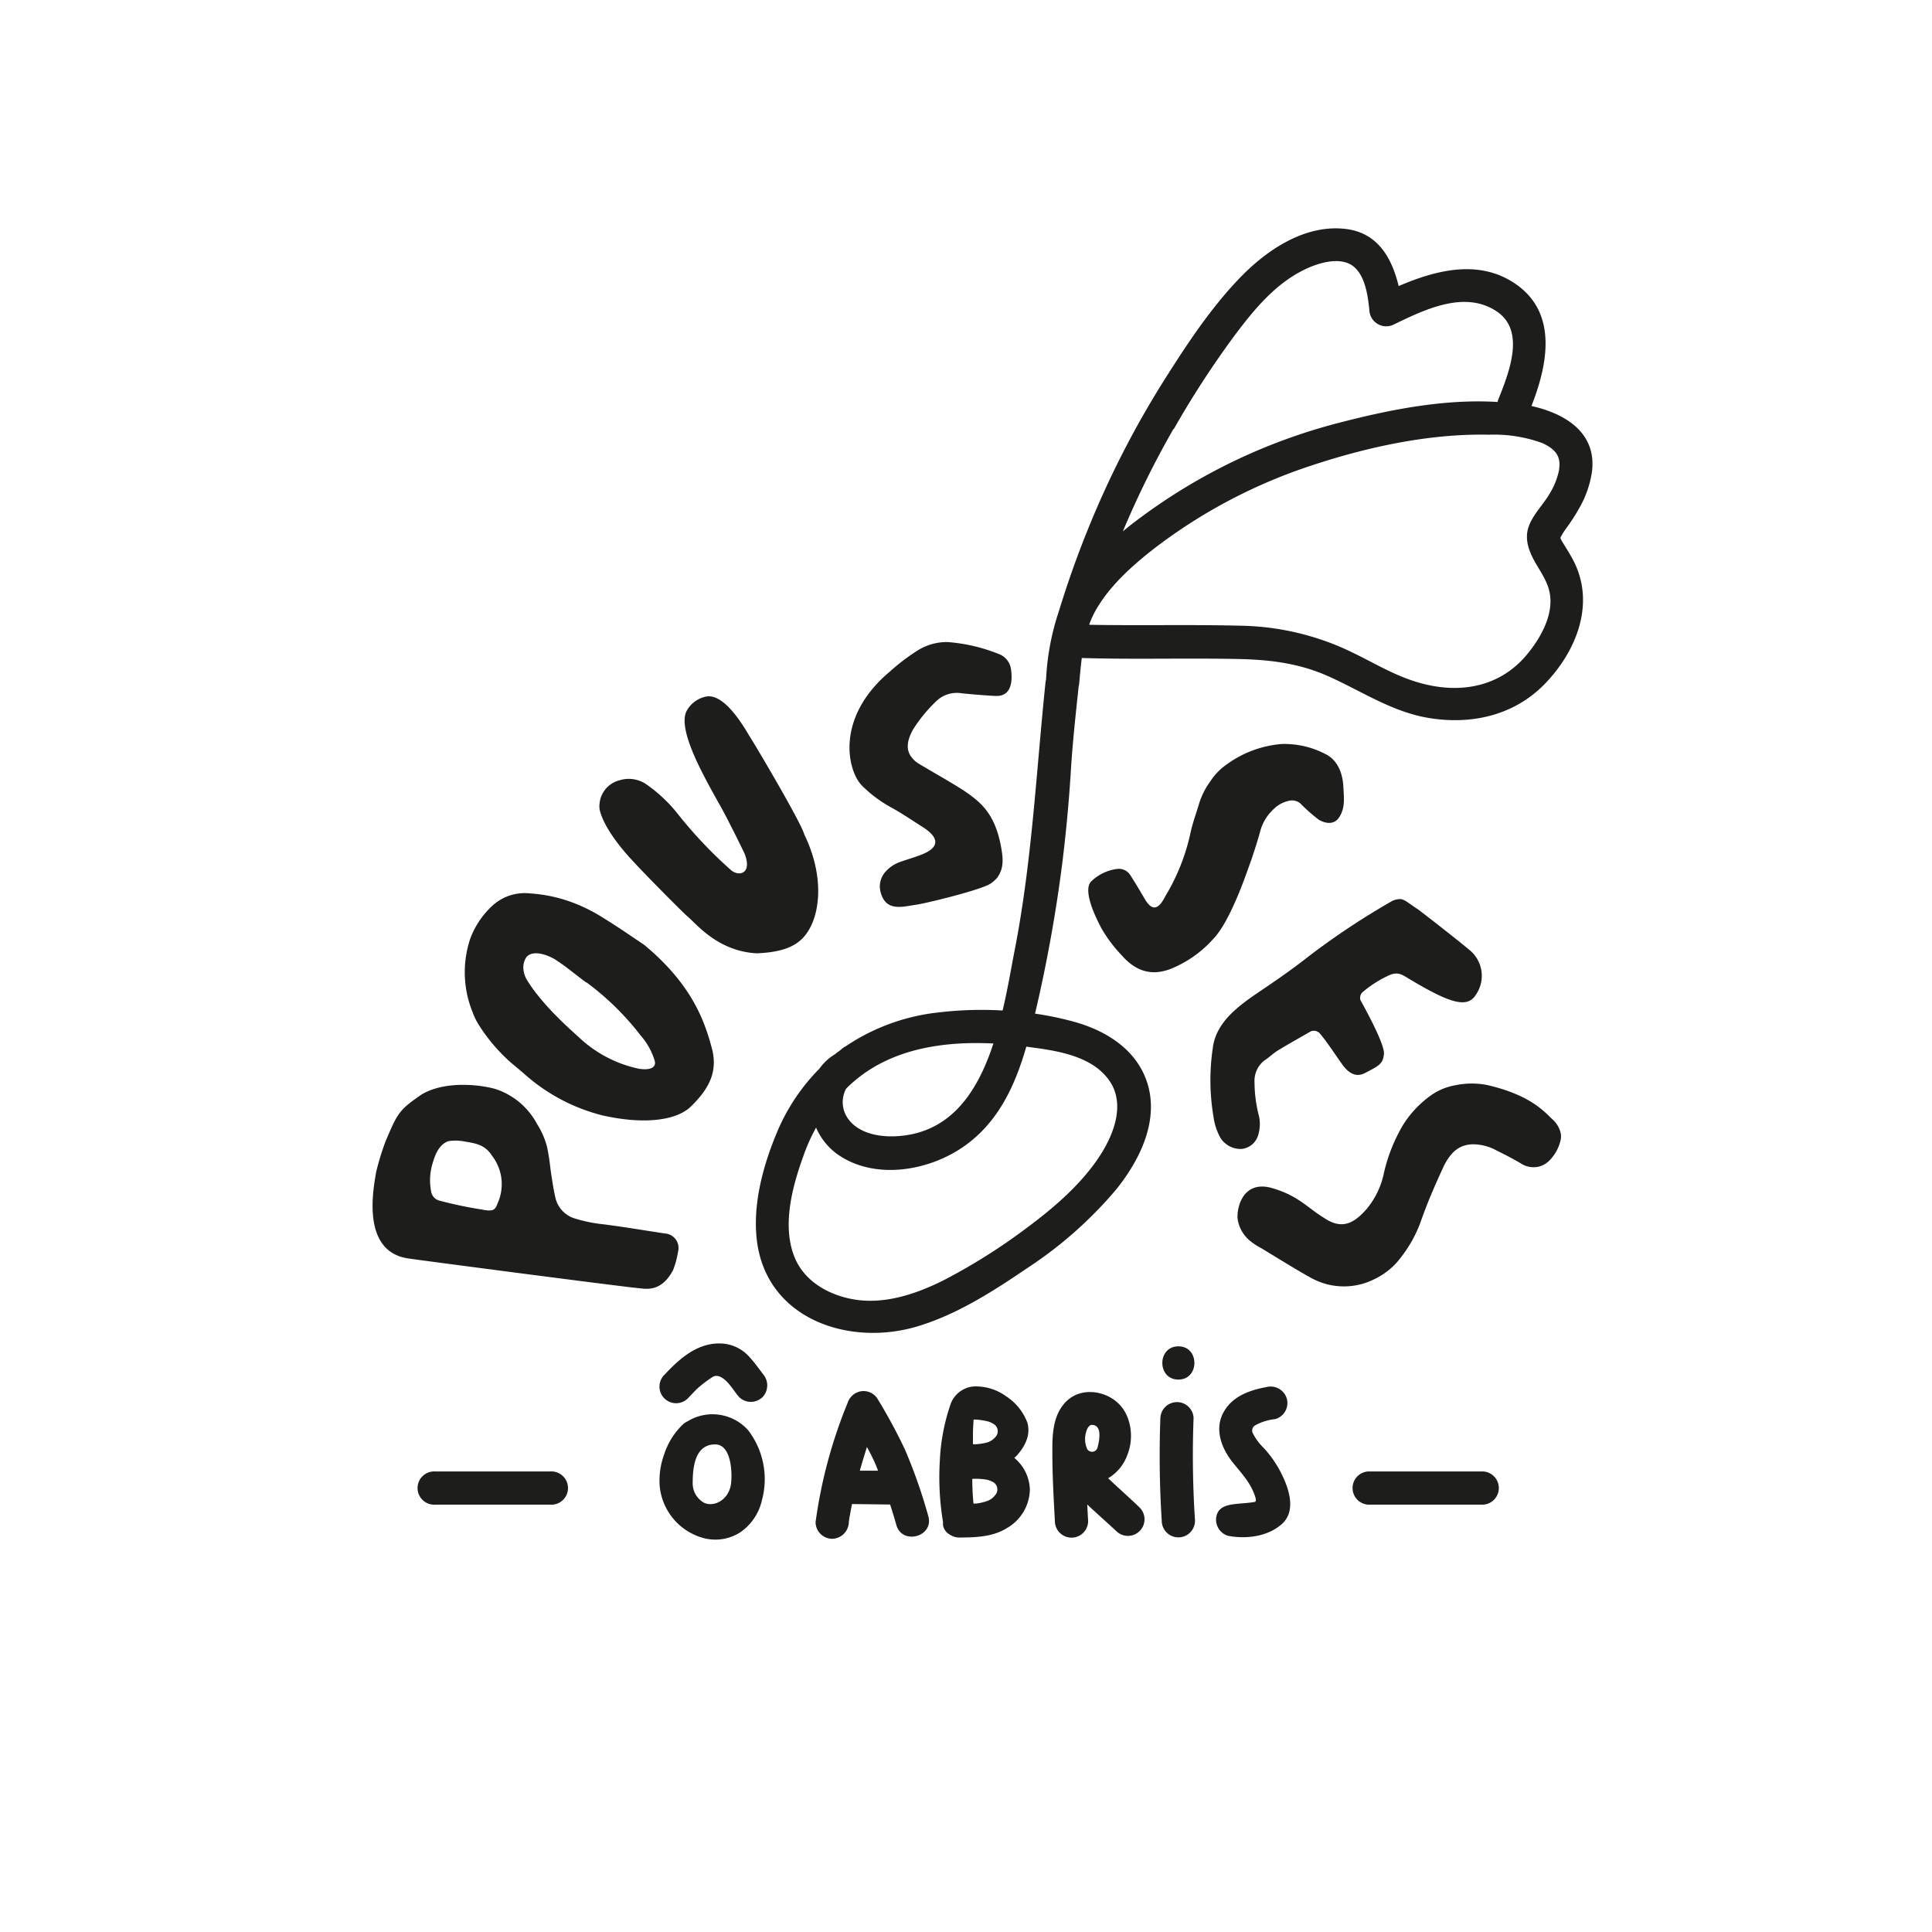 <svg xmlns="http://www.w3.org/2000/svg" viewBox="0 0 283.46 283.46"><defs><style>.a{fill:#1d1d1b;}.b{fill:none;}</style></defs><path class="a" d="M112,201.61l0,0,0,0Z"/><path class="a" d="M111.89,201.52Z"/><path class="a" d="M111.89,201.52l.06.09a.25.25,0,0,1,0-.07Z"/><path class="a" d="M104.35,202.25l.05,0h-.05Z"/><path class="a" d="M80.74,215.89H63.86a2.44,2.44,0,1,0,0,4.87H80.74a2.44,2.44,0,1,0,0-4.87Z"/><path class="a" d="M217.62,215.89H200.73a2.44,2.44,0,0,0,0,4.87h16.89a2.44,2.44,0,0,0,0-4.87Z"/><path class="a" d="M75,155.94a25.7,25.7,0,0,1-4.82-5.68,9,9,0,0,1-.81-1.68A15.52,15.52,0,0,1,69,137.7,12.47,12.47,0,0,1,72.12,133a7,7,0,0,1,5.64-1.92,21.71,21.71,0,0,1,6.79,1.55,24.56,24.56,0,0,1,4.13,2.15c2,1.23,3.91,2.56,5.85,3.86,7.33,6.08,9,11.7,10,15.49.63,2.92-.18,5.33-3.2,8.25-2.09,2-6.77,2.66-12.94,1.27a27.22,27.22,0,0,1-11.23-5.88C76.46,157.15,75.74,156.55,75,155.94Zm11-11.8c-1.85-1.36-2.92-2.32-4.48-3.32-.77-.5-3.11-1.59-4.23-.46a2.6,2.6,0,0,0-.5,1.74,3.6,3.6,0,0,0,.57,1.75c2.25,3.65,6.31,7.19,7.46,8.23a18.29,18.29,0,0,0,9,4.74c1.76.24,2.46-.3,2.25-1.15A10,10,0,0,0,94,151.93,40,40,0,0,0,86.06,144.14Z"/><path class="a" d="M93.71,189c-3.4-.34-31.33-4-33.79-4.36-7-1-5.13-10.31-4.73-12.69a39.73,39.73,0,0,1,1.36-4.45c1.82-4.29,2-4.63,5.32-6.93,3.91-2.3,9.75-1.19,11.07-.71a10.68,10.68,0,0,1,5.87,5.08,11.4,11.4,0,0,1,1.47,3.41c.39,1.91.41,2.77.63,4.16.17,1.07.33,2.16.58,3.22a4.15,4.15,0,0,0,2.71,3,21.59,21.59,0,0,0,4.46.91c4.15.56,5,.75,8.88,1.33a2.14,2.14,0,0,1,1.93,2.73,12.44,12.44,0,0,1-.71,2.63C97,189.68,94.68,189.08,93.71,189ZM73,176.57a6.82,6.82,0,0,0-.81-7c-1-1.57-2.27-1.8-3.91-2.07a6.88,6.88,0,0,0-2.49-.07c-1.56.53-2.07,2.45-2.3,3.19a8.51,8.51,0,0,0-.25,4.1,1.67,1.67,0,0,0,1.08,1.39,58.27,58.27,0,0,0,6.32,1.34C72.3,177.8,72.66,177.56,73,176.57Z"/><path class="a" d="M111,139.87c-5.79-.32-8.94-4.46-10.15-5.43-.49-.39-6.24-6.16-8.43-8.58-.42-.46-3.44-3.75-4.32-6.62a3,3,0,0,1-.13-1.37,3.87,3.87,0,0,1,2.84-3.36,4.56,4.56,0,0,1,4,.55,21.94,21.94,0,0,1,4.43,4.1,64.46,64.46,0,0,0,8,8.49c1.13,1,3.18.59,2-2.41-.8-1.69-2.46-5-3.37-6.67-2.66-4.73-6.42-11.34-5.18-14.16a4.16,4.16,0,0,1,2.86-2.2c2.88-.62,5.91,5,6.54,6,.83,1.29,7.36,12.3,7.92,14.23,2.71,5.61,2.32,10.46,1.09,13.18S115.79,139.68,111,139.87Z"/><path class="a" d="M206.66,143.57c-1.12-.69-1.69-1.08-3.17-.33a16.83,16.83,0,0,0-3.52,2.28,1.13,1.13,0,0,0-.36,1.23c.68,1.22,3.58,6.49,3.44,7.89s-.67,1.69-2.47,2.63c-.57.3-2,1.27-3.71-1.19-.38-.49-2.43-3.61-3.29-4.52a1.17,1.17,0,0,0-1.28-.23c-1.62.93-3.25,1.84-4.84,2.81-.66.4-1.24,1-1.87,1.39a3.79,3.79,0,0,0-1.53,3.25,20.25,20.25,0,0,0,.68,5.08,5.54,5.54,0,0,1-.17,2.77,2.83,2.83,0,0,1-2.39,1.94,3.5,3.5,0,0,1-3.14-1.66,8.86,8.86,0,0,1-1-3.08,32,32,0,0,1-.11-10c.54-4.63,5.2-7.14,8.84-9.69,1.8-1.23,3.56-2.51,5.28-3.86a110.65,110.65,0,0,1,12.05-8,2.68,2.68,0,0,1,1.32-.37c.66,0,1.46.78,2.57,1.47,1.73,1.3,6.29,4.88,7.47,5.89A4.88,4.88,0,0,1,216.5,146C215.19,148.07,212.4,147,206.66,143.57Z"/><path class="a" d="M185,183.1a9.51,9.51,0,0,1-1.54-1,5.11,5.11,0,0,1-1.86-3.14c-.23-1.4.57-6,5.16-4.61,3.83,1.15,5.09,2.88,7.49,4.33,2.81,1.93,4.6.56,6.24-1.27a12.07,12.07,0,0,0,2.49-5,24.38,24.38,0,0,1,2.88-7.37,15.25,15.25,0,0,1,4.16-4.38,8.74,8.74,0,0,1,3.43-1.42,11.86,11.86,0,0,1,4.63-.07c6.74,1.51,8.74,4.23,9.8,5.15a3.92,3.92,0,0,1,1,1.57,2.42,2.42,0,0,1,.09,1.38,6.15,6.15,0,0,1-1.51,2.86,3.36,3.36,0,0,1-1.55,1,3.41,3.41,0,0,1-2.86-.49c-1.74-1-2.39-1.29-3.92-2.07a7.23,7.23,0,0,0-3.16-.68c-1.81.1-3,1-4.09,3.09-1.9,4.11-2.63,6-3.54,8.55a18.84,18.84,0,0,1-2.74,4.87,10.37,10.37,0,0,1-3.92,3.26,9.93,9.93,0,0,1-9,0C191.08,186.85,186.05,183.73,185,183.1Z"/><path class="a" d="M161.6,136.2c-.73-1.39-2.83-5.53-1.5-6.88a6.67,6.67,0,0,1,3.72-1.82,2,2,0,0,1,2,.87c.92,1.44,1.32,2.14,2.19,3.61,1,1.64,1.92,1.61,3-.55a30.28,30.28,0,0,0,3.62-9.06c.31-1.54.87-3,1.3-4.47a11.12,11.12,0,0,1,1.68-3.31,8.76,8.76,0,0,1,2.24-2.34,15.89,15.89,0,0,1,8.18-3.09,13,13,0,0,1,6.39,1.45c2.2,1.06,2.59,3.49,2.67,4.71.11,2,.27,3.24-.62,4.61-.49.77-1.49,1.17-2.95.36a26.11,26.11,0,0,1-2.79-2.46,1.94,1.94,0,0,0-1.77-.3,4.39,4.39,0,0,0-2,1.1,6.77,6.77,0,0,0-2,3.1c-.4,1.5-.89,3-1.38,4.46-.49,1.28-2.92,8.84-5.6,11.6a16.85,16.85,0,0,1-6.46,4.46c-1.22.38-4,1.24-6.86-2A20.86,20.86,0,0,1,161.6,136.2Z"/><path class="a" d="M139,94.2A25.11,25.11,0,0,1,146.65,96a2.75,2.75,0,0,1,1.67,2.11c.19,1.22.36,4-2.1,4-.77,0-3.78-.25-5.11-.39a4.36,4.36,0,0,0-3.84,1.25,21.74,21.74,0,0,0-3.27,4c-1.35,2.36-.88,3.73.37,4.78.49.43,5.66,3.25,7.56,4.6,2.09,1.49,4.16,3.21,5,8.22.27,1.64.32,2.89-.63,4.22a5,5,0,0,1-1,.87c-1.44.92-9.32,2.86-11,3.1-1.91.27-4.46,1.09-5.15-2.08a3.24,3.24,0,0,1,.76-2.77,5.13,5.13,0,0,1,2-1.39c1.17-.43,2.38-.75,3.53-1.23,1.84-.77,2.92-2.08-.14-4-1.58-1-3.12-2.06-4.76-2.94a19.09,19.09,0,0,1-4.09-3.1c-2.08-2.12-4-9.9,4.1-16.71a30.19,30.19,0,0,1,4.09-3.11A8.12,8.12,0,0,1,139,94.2Z"/><path class="a" d="M148.82,213.9l.34-.32c1.22-1.34,2.11-3.05,1.56-4.89a8,8,0,0,0-3.12-3.84,7.53,7.53,0,0,0-4.11-1.43,3.93,3.93,0,0,0-4.09,2.8,29.43,29.43,0,0,0-1.51,8.11,40.14,40.14,0,0,0,.47,9,2.47,2.47,0,0,0,0,.38s0,.06,0,.09a2,2,0,0,0,1,1.36h0a2,2,0,0,0,.25.14,2.3,2.3,0,0,0,1.1.28c2.38,0,4.94-.08,7-1.37a6.66,6.66,0,0,0,3.39-5.74A6.29,6.29,0,0,0,148.82,213.9ZM146,219.37a2.44,2.44,0,0,1-1.12.84,7.75,7.75,0,0,1-1.67.39l-.38,0c-.05-.48-.09-1-.12-1.55s-.06-1.38-.06-2.07a9.52,9.52,0,0,1,2.14.12,2.9,2.9,0,0,1,.73.26A1.24,1.24,0,0,1,146,219.37Zm0-8.48a2.5,2.5,0,0,1-1.18.75,8.7,8.7,0,0,1-1.7.26h-.37c0-.49,0-1,0-1.56s.05-1.38.1-2.07a9.44,9.44,0,0,1,2.14.29,2.66,2.66,0,0,1,.69.31A1.24,1.24,0,0,1,146,210.89Z"/><path class="a" d="M162.57,216.87l.17-.08a6.52,6.52,0,0,0,2.69-3.4c1-2.52.54-5.92-1.6-7.72s-5.62-2.09-7.63.2c-1.77,2-1.81,4.75-1.8,7.29,0,3.32.19,6.63.37,10a2.44,2.44,0,0,0,4.88,0c-.05-.81-.09-1.61-.13-2.42,1.4,1.31,2.84,2.58,4.25,3.89a2.43,2.43,0,1,0,3.44-3.44C165.67,219.7,164.09,218.32,162.57,216.87Zm-2.11-4.4Zm-1.12-2.31c.09-.36.35-1.08.85-1.1,1.7,0,1,2.7.84,3.31a.83.83,0,0,1-1.54.19A3.59,3.59,0,0,1,159.34,210.16Zm.59,7.55h0C159.85,217.75,159.87,217.7,159.93,217.71Z"/><path class="a" d="M175.12,208a2.44,2.44,0,0,0-4.87,0,149.52,149.52,0,0,0,.2,15.12,2.44,2.44,0,1,0,4.88,0A146.65,146.65,0,0,1,175.12,208Z"/><path class="a" d="M187.67,215.56a16.51,16.51,0,0,0-2.23-3.09,8,8,0,0,1-1.62-2.18.87.87,0,0,1,.28-1.13,7.58,7.58,0,0,1,3-.95,2.45,2.45,0,0,0,1.7-3,2.48,2.48,0,0,0-3-1.7c-2.4.45-4.82,1.28-6.16,3.48-1.57,2.58-.46,5.48,1.27,7.63,1.33,1.65,2.63,3,3.26,5,.06.2.19.69-.07.74-1.06.18-1.8.19-2.6.28-1.31.14-2.63.35-3,1.7a2.47,2.47,0,0,0,1.7,3c2.66.49,5.79.12,7.89-1.75C190.4,221.48,188.91,217.85,187.67,215.56Z"/><path class="a" d="M132.78,212.69a79.92,79.92,0,0,0-4-7.41,2.43,2.43,0,0,0-2.43-1.16,2.51,2.51,0,0,0-2,1.74,71.1,71.1,0,0,0-4.69,17.47,2.46,2.46,0,0,0,2.44,2.44,2.5,2.5,0,0,0,2.44-2.44c-.06.44.07-.51.08-.6l.18-1c.06-.35.14-.71.21-1.06l5.59.07c.32,1,.63,2,.91,3,.84,3,5.54,1.74,4.69-1.29A77.66,77.66,0,0,0,132.78,212.69Zm-6.61,3.09c0-.16.07-.32.12-.48.28-1,.59-2,.91-3,.45.84.89,1.69,1.27,2.57.12.29.24.6.36.91Z"/><path class="a" d="M111.75,201.34l-.5-.66a20.1,20.1,0,0,0-1.39-1.69,5.82,5.82,0,0,0-4.23-1.88c-3.34-.06-5.92,2.22-8.06,4.51a2.44,2.44,0,1,0,3.45,3.44c.42-.44.84-.89,1.28-1.32a17.25,17.25,0,0,1,2.25-1.71c1.12-.7,2.46,1.09,2.63,1.3l0,0,.17.22c.36.47.71,1,1.09,1.42a2.45,2.45,0,0,0,3.45,0,2.49,2.49,0,0,0,.06-3.35Z"/><path class="a" d="M109.79,209.87a7,7,0,0,0-8.94-1.32,2.54,2.54,0,0,0-.67.45,10.62,10.62,0,0,0-2.73,4.37,11.22,11.22,0,0,0-.67,4.55A8.75,8.75,0,0,0,103,225.6a6.76,6.76,0,0,0,5.53-.73,7.77,7.77,0,0,0,3.26-4.76A11.81,11.81,0,0,0,109.79,209.87Zm-2.51,7.6c-.24,2.86-3,3.86-4.3,2.81a3.25,3.25,0,0,1-1.35-2.64c0-2.24.27-5.72,3.3-5.72C107.14,211.92,107.45,215.52,107.28,217.47Z"/><path class="a" d="M103.52,212.61l0,0Z"/><path class="a" d="M172.89,202.41c3.13,0,3.14-4.88,0-4.88S169.75,202.41,172.89,202.41Z"/><path class="a" d="M230.16,77a26.94,26.94,0,0,0,1.48-2.33,15.18,15.18,0,0,0,1.94-5.52c.68-5.75-4.05-8.51-8.89-9.58,2.36-6,3.91-13.57-2.27-17.87-5.34-3.72-11.65-2.11-17.21.27-1-4.11-3.05-7.86-7.86-8.39-5.79-.65-11.24,2.93-15.13,6.87C178,44.74,174.53,49.92,171.3,55a138.27,138.27,0,0,0-9.05,16.56,144.93,144.93,0,0,0-6.9,18.14,37.06,37.06,0,0,0-1.87,9.9c0,.1,0,.19-.06.29-1.39,13.29-2,26.58-4.59,39.73-.5,2.59-1,5.59-1.73,8.64a52.84,52.84,0,0,0-9.28.27,30.2,30.2,0,0,0-13.77,5,2,2,0,0,0-.34.2c-.18.13-.33.29-.51.42s-.47.34-.7.53a7.51,7.51,0,0,0-2.28,2.12,29.15,29.15,0,0,0-6.08,9c-2.08,4.86-3.7,10.62-3.12,15.95,1.26,11.76,13.56,15.93,23.73,12.81,5.76-1.76,11-5.13,16-8.53a60.11,60.11,0,0,0,13.07-11.58c3.39-4.24,6.27-10,4.51-15.56-1.54-4.84-5.92-7.6-10.57-8.93a46.73,46.73,0,0,0-5.9-1.24,214.62,214.62,0,0,0,4-22.11q.85-6.86,1.27-13.76c.25-4,.7-8.09,1.13-12.14a2.33,2.33,0,0,0,.08-.46c.11-1.23.22-2.47.38-3.71,7.52.23,15,0,22.54.14,4.74.08,9.15.55,13.56,2.51,4.73,2.1,8.87,4.92,14,6,6.49,1.3,13.16,0,17.88-4.9s7.46-12,4-18.32c-.47-.86-1-1.69-1.51-2.53a3.68,3.68,0,0,1-.23-.44l0-.07a.55.55,0,0,1,0-.12l.14-.21C229.41,78,229.8,77.52,230.16,77Zm-84.41,76.1c-2.31,7.06-6.26,13.24-14.36,13.61-2.51.12-5.59-.47-7.07-2.73a4.16,4.16,0,0,1-.18-4.25l0,0a17.11,17.11,0,0,1,1.34-1.23l.19-.16C131.24,153.79,138.62,152.75,145.75,153.1ZM162.34,158c3,3.51,1.19,8.3-1.05,11.7-2.69,4.08-6.66,7.49-10.56,10.39a86.41,86.41,0,0,1-12.31,7.76c-4,2-8.64,3.58-13.19,2.79-3.65-.64-7.22-2.63-8.66-6.2-1.89-4.69-.28-10.49,1.36-15a27.54,27.54,0,0,1,1.8-4,9.47,9.47,0,0,0,3,3.81c5.37,3.91,13.26,2.64,18.47-.9s7.71-9,9.38-14.79l1.79.25C155.84,154.3,160,155.18,162.34,158Zm9.85-95A136.73,136.73,0,0,1,181,49.41c2.82-3.78,6-7.72,10.35-9.83,2-1,5.42-2.07,7.34-.4,1.65,1.44,2,4.26,2.22,6.29a2.48,2.48,0,0,0,3.67,2.1c4.42-2.13,10.25-5,14.94-1.93,4.43,2.86,1.82,9.15.3,13a1.31,1.31,0,0,0-.09.34C212,58.5,204,60.08,196.58,62a83.92,83.92,0,0,0-28.91,13.69c-1,.73-2,1.49-2.93,2.28A135.87,135.87,0,0,1,172.19,62.9Zm56.56,5.92a10.5,10.5,0,0,1-1.32,3.39c-.93,1.66-2.53,3.15-3.16,5s.08,3.64,1,5.25,2,3.06,2.18,5c.3,3.06-1.56,6.25-3.45,8.51-3.71,4.45-9.13,5.65-14.63,4.39-4.5-1-8-3.43-12.19-5.31A39,39,0,0,0,181.9,91.8c-7.36-.18-14.71,0-22.07-.13,0-.17.1-.34.16-.52a14.86,14.86,0,0,1,.69-1.46c2-3.61,5.31-6.59,8.54-9.12a77.65,77.65,0,0,1,23.41-12.34c8.16-2.69,17.2-4.64,25.83-4.45A20.76,20.76,0,0,1,226.27,65C228.14,65.86,229.05,66.89,228.75,68.82Zm.1,9.9v0h0v0Zm0,0h0v0A.09.09,0,0,0,228.86,78.77Zm0-.09v0a.07.07,0,0,0,0,0Z"/><rect class="b" x="28.49" y="32.1" width="226.49" height="219.27"/></svg>